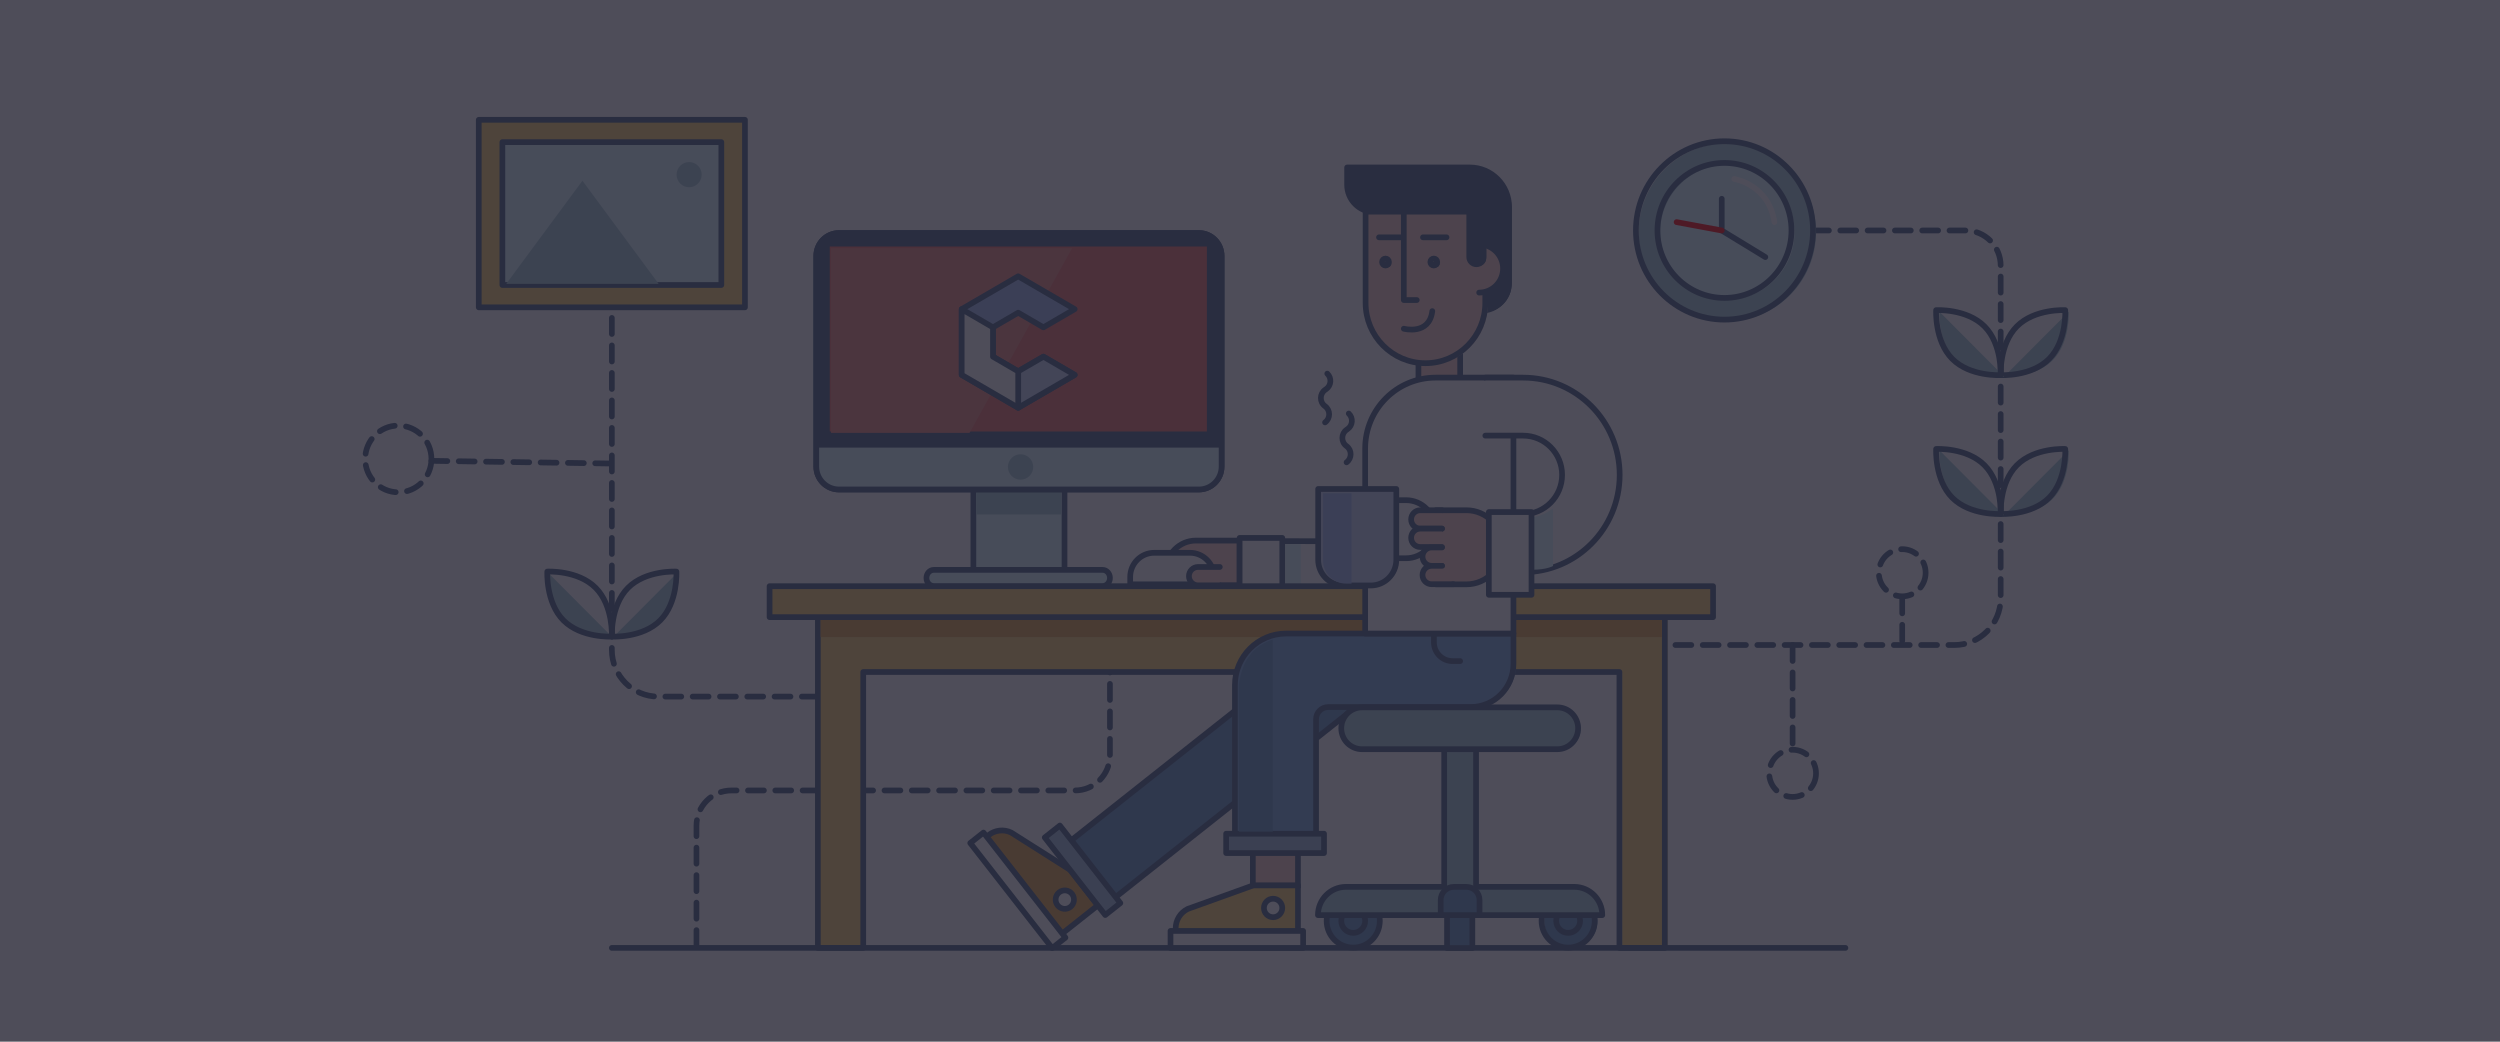 <svg xmlns="http://www.w3.org/2000/svg" width="1200" height="500" viewBox="0 0 1200 500"><defs><clipPath id="a"><path d="M0 1080h1920v-1080h-1920v1080z"/></clipPath><clipPath id="c"><path d="M401.037 840.5h108.296v-73h-108.296v73z"/></clipPath><clipPath id="d"><path d="M1076.74 751.993h110.22v-57.608h-110.22v57.608z"/></clipPath><filter id="b" color-interpolation-filters="sRGB"><feGaussianBlur stdDeviation="5" result="fbSourceGraphic"/><feGaussianBlur stdDeviation=".01" in="SourceGraphic" result="result1"/><feComposite in2="result1" operator="arithmetic" in="fbSourceGraphic" k2=".5" k3=".5" result="result2"/><feBlend in2="fbSourceGraphic" result="result3"/></filter></defs><g clip-path="url(#a)" filter="url(#b)"><path d="M647.681 81.26v8.25c0 7.222 5.833 13.076 13.028 13.076h27.761v47.285h23.639c7.438 0 13.467-6.052 13.467-13.516v-36.146c0-10.465-8.453-18.949-18.88-18.949h-59.015z" fill="#465f81" fill-rule="evenodd"/><path transform="matrix(.546 0 0 -.55 646.617 80.393)" stroke-miterlimit="22.926" d="M0 0v-15.027c0-13.154 10.663-23.817 23.817-23.817h50.752v-86.129h43.216c13.597 0 24.619 11.023 24.619 24.619v65.839c0 19.062-15.453 34.515-34.515 34.515h-107.889z" stroke="#465f81" stroke-width="5" stroke-linecap="round" stroke-linejoin="round" fill="none"/><path d="M471.168 404.392l36.335 46.408 20.322-16.028-13.216-16.879-28.443-17.966c-3.548-1.71-7.755-1.247-10.849 1.194l-4.149 3.272z" fill="#e8a541" fill-rule="evenodd"/><path transform="matrix(.546 0 0 -.55 470.426 404.114)" stroke-miterlimit="22.926" d="M0 0l66.426-84.531 37.152 29.195-24.161 30.745-51.998 32.725c-6.486 3.115-14.178 2.271-19.834-2.174l-7.585-5.96z" stroke="#465f81" stroke-width="5" stroke-linecap="round" stroke-linejoin="round" fill="none"/><path d="M466.448 404.942l39.406 50.33 6.369-5.022-39.406-50.33-6.368 5.023z" fill="#fff" fill-rule="evenodd"/><path transform="matrix(.546 0 0 -.55 465.715 404.665)" stroke-miterlimit="10" d="M0 0l72.04-91.675 11.643 9.148-72.041 91.676-11.642-9.149z" stroke="#465f81" stroke-width="5" stroke-linecap="round" stroke-linejoin="round" fill="none"/><path d="M514.648 435.535c-1.916 1.511-4.691 1.178-6.196-.746-1.505-1.923-1.173-4.707.743-6.219 1.916-1.511 4.691-1.178 6.196.746s1.173 4.708-.743 6.219" fill="#fff" fill-rule="evenodd"/><path transform="matrix(.546 0 0 -.55 513.827 435.313)" stroke-miterlimit="10" d="M0 0c-3.503-2.753-8.575-2.145-11.328 1.359-2.752 3.503-2.144 8.574 1.359 11.327s8.575 2.145 11.328-1.358c2.752-3.504 2.144-8.575-1.359-11.328z" stroke="#465f81" stroke-width="5" stroke-linecap="round" stroke-linejoin="round" fill="none"/><path d="M661.732 331.972l-131.225 103.496-21.315-27.224 131.225-103.496 21.315 27.224z" fill="#6394c2" fill-rule="evenodd"/><path transform="matrix(.546 0 0 -.55 660.642 331.562)" stroke-miterlimit="10" d="M0 0l-239.9-188.518-38.967 49.588 239.9 188.518 38.967-49.588z" stroke="#465f81" stroke-width="5" stroke-linecap="round" stroke-linejoin="round" fill="none"/><path d="M531.368 439.428l-29.084-37.146 7.261-5.727 29.084 37.146-7.261 5.727z" fill="#a2c0dc" fill-rule="evenodd"/><path transform="matrix(.546 0 0 -.55 530.517 439.213)" stroke-miterlimit="10" d="M0 0l-53.17 67.661 13.275 10.432 53.17-67.661-13.275-10.432z" stroke="#465f81" stroke-width="5" stroke-linecap="round" stroke-linejoin="round" fill="none"/><path transform="matrix(.546 0 0 -.55 66.216 557.62)" stroke-miterlimit="10" d="M1162.391 651h-36.687v64.366h36.687v-64.366z" fill="#f8cfc3" fill-rule="evenodd" stroke="#465f81" stroke-width="5"/><path d="M560.641 281.407h41.658v-21.391h-27.347c-7.904 0-14.311 6.431-14.311 14.363v7.027z" fill="#f8cfc3" fill-rule="evenodd"/><path transform="matrix(.546 0 0 -.55 559.737 280.905)" stroke-miterlimit="10" d="M0 0h76.158v38.963h-49.995c-14.449 0-26.163-11.714-26.163-26.163v-12.8z" stroke="#465f81" stroke-width="5" fill="none"/><path transform="matrix(.546 0 0 -.55 646.636 235.162)" stroke-miterlimit="10" d="M0 0l-.17-31.441c0-7.351-5.959-13.309-13.309-13.309l-81.066.089v-53.069l99.982.23c28.619 0 51.82 24.2 51.82 52.82v56.68" fill="#fff" fill-rule="evenodd" stroke="#465f81" stroke-width="5" stroke-linecap="round" stroke-linejoin="round"/><path transform="matrix(.546 0 0 -.55 66.216 557.62)" stroke-miterlimit="10" d="M968.496 482.119h37.509v62.284h-37.509v-62.284z" fill="#fff" fill-rule="evenodd" stroke="#465f81" stroke-width="5" stroke-linecap="round" stroke-linejoin="round"/><path d="M616.912 287.202h7.482v-26.033h-7.482v26.033z" fill="#dbf9ff" fill-rule="evenodd"/><path transform="matrix(.546 0 0 -.55 392.539 334.363)" stroke-miterlimit="22.926" d="M0 0h-140.287c-22.509 0-40.756 18.247-40.756 40.756v307.809" stroke="#465f81" stroke-width="5" stroke-linecap="round" stroke-linejoin="round" stroke-dasharray="14, 10" fill="none"/><path transform="matrix(.546 0 0 -.55 66.216 557.62)" stroke-miterlimit="22.926" d="M814.565 502.407h-80.13v101.593h80.13v-101.593z" fill="#dbf9ff" fill-rule="evenodd" stroke="#465f81" stroke-width="5" stroke-linecap="round" stroke-linejoin="round"/><path d="M509.568 246.941h-40.95v-10.685h40.95v10.685z" fill="#a6ccd6" fill-rule="evenodd"/><path d="M576.391 235.539h-173.046c-6.037 0-10.93-4.911-10.93-10.97v-100.925c0-6.059 4.893-10.97 10.93-10.97h173.046c6.037 0 10.93 4.911 10.93 10.97v100.925c0 6.059-4.893 10.97-10.93 10.97" fill="#465f81" fill-rule="evenodd"/><path transform="matrix(.546 0 0 -.55 575.458 234.953)" stroke-miterlimit="22.926" d="M0 0h-316.354c-11.036 0-19.982 8.946-19.982 19.982v183.834c0 11.036 8.946 19.982 19.982 19.982h316.354c11.036 0 19.982-8.946 19.982-19.982v-183.834c0-11.036-8.946-19.982-19.982-19.982z" stroke="#465f81" stroke-width="5" stroke-linecap="round" stroke-linejoin="round" fill="none"/><path transform="matrix(.546 0 0 -.55 532.773 288.67)" stroke-miterlimit="22.926" d="M0 0v-134.271c0-16.971-13.758-30.729-30.729-30.729h-302.042c-16.971 0-30.729-13.758-30.729-30.729v-106.679" stroke="#465f81" stroke-width="5" stroke-linecap="round" stroke-linejoin="round" stroke-dasharray="14, 10" fill="none"/><path transform="matrix(.546 0 0 -.55 870.236 110.637)" stroke-miterlimit="22.926" d="M0 0h134.271c16.971 0 30.729-13.758 30.729-30.729v-290.287c0-22.508-18.247-40.755-40.756-40.755h-307.809" stroke="#465f81" stroke-width="5" stroke-linecap="round" stroke-linejoin="round" stroke-dasharray="14, 10" fill="none"/><path d="M800.441 294.973h-407.268v160.207h21.818v-132.187h363.632v132.187h21.818v-160.207z" fill="#fdd26a" fill-rule="evenodd"/><path transform="matrix(.546 0 0 -.55 799.098 294.496)" stroke-miterlimit="10" d="M0 0h-744.549v-291.816h39.887v240.777h664.776v-240.777h39.886v291.816z" stroke="#465f81" stroke-width="5" stroke-linecap="round" stroke-linejoin="round" fill="none"/><path d="M797.718 305.792h-403.812v-9.566h403.812v9.566z" fill="#e8a541" fill-rule="evenodd"/><path transform="matrix(.546 0 0 -.55 66.216 557.62)" stroke-miterlimit="10" d="M1384.729 475.262h-829.458v26.999h829.458v-26.999z" fill="#fdd26a" fill-rule="evenodd" stroke="#465f81" stroke-width="5" stroke-linecap="round" stroke-linejoin="round"/><path transform="matrix(.546 0 0 -.55 293.689 454.994)" stroke-miterlimit="10" d="M0 0h1084.446" fill="#fdd26a" fill-rule="evenodd" stroke="#465f81" stroke-width="5" stroke-linecap="round" stroke-linejoin="round"/><path d="M579.307 207.126h-181.022v-88.805h181.022v88.805z" fill="#ef6e65" fill-rule="evenodd"/><path d="M495.15 230.415c0 2.931-2.367 5.307-5.288 5.307-2.92 0-5.287-2.376-5.287-5.307 0-2.931 2.367-5.307 5.287-5.307s5.288 2.376 5.288 5.307" fill="#a6ccd6" fill-rule="evenodd"/><path d="M530.101 274.06h-81.188c-1.948 0-3.527 1.732-3.527 3.868 0 2.137 1.579 3.869 3.527 3.869h81.188c1.948 0 3.527-1.732 3.527-3.869 0-2.136-1.579-3.868-3.527-3.868" fill="#dbf9ff" fill-rule="evenodd"/><path transform="matrix(.546 0 0 -.55 529.252 273.545)" stroke-miterlimit="22.926" d="M0 0h-148.424c-3.561 0-6.448-3.155-6.448-7.046 0-3.892 2.887-7.047 6.448-7.047h148.424c3.561 0 6.448 3.155 6.448 7.047 0 3.891-2.887 7.046-6.448 7.046z" stroke="#465f81" stroke-width="5" stroke-linecap="round" stroke-linejoin="round" fill="none"/><path d="M663.404 442.21c0 7.089-5.726 12.836-12.789 12.836s-12.789-5.746-12.789-12.836c0-7.089 5.725-12.836 12.789-12.836 7.063 0 12.789 5.746 12.789 12.836" fill="#6394c2" fill-rule="evenodd"/><path transform="matrix(.546 0 0 -.55 662.311 442.001)" stroke-miterlimit="10" d="M0 0c0-12.913-10.468-23.38-23.38-23.38-12.913 0-23.38 10.467-23.38 23.38 0 12.913 10.467 23.38 23.38 23.38 12.912 0 23.38-10.467 23.38-23.38z" stroke="#465f81" stroke-width="5" stroke-linecap="round" stroke-linejoin="round" fill="none"/><path d="M766.761 442.21c0 7.089-5.726 12.836-12.789 12.836s-12.789-5.746-12.789-12.836c0-7.089 5.725-12.836 12.789-12.836 7.063 0 12.789 5.746 12.789 12.836" fill="#6394c2" fill-rule="evenodd"/><path transform="matrix(.546 0 0 -.55 765.479 442.001)" stroke-miterlimit="10" d="M0 0c0-12.913-10.468-23.38-23.38-23.38-12.913 0-23.38 10.467-23.38 23.38 0 12.913 10.467 23.38 23.38 23.38 12.912 0 23.38-10.467 23.38-23.38z" stroke="#465f81" stroke-width="5" stroke-linecap="round" stroke-linejoin="round" fill="none"/><path d="M759.716 442.21c0 3.184-2.571 5.765-5.744 5.765-3.172 0-5.744-2.581-5.744-5.765 0-3.184 2.571-5.765 5.744-5.765 3.172 0 5.744 2.581 5.744 5.765" fill="#6394c2" fill-rule="evenodd"/><path transform="matrix(.546 0 0 -.55 758.447 442.001)" stroke-miterlimit="10" d="M0 0c0-5.799-4.701-10.5-10.5-10.5s-10.5 4.701-10.5 10.5 4.701 10.5 10.5 10.5 10.5-4.701 10.5-10.5z" stroke="#465f81" stroke-width="5" stroke-linecap="round" stroke-linejoin="round" fill="none"/><path d="M656.358 442.21c0 3.184-2.571 5.765-5.744 5.765-3.172 0-5.744-2.581-5.744-5.765 0-3.184 2.571-5.765 5.744-5.765 3.172 0 5.744 2.581 5.744 5.765" fill="#6394c2" fill-rule="evenodd"/><path transform="matrix(.546 0 0 -.55 655.278 442.001)" stroke-miterlimit="10" d="M0 0c0-5.799-4.701-10.5-10.5-10.5s-10.5 4.701-10.5 10.5 4.701 10.5 10.5 10.5 10.5-4.701 10.5-10.5z" stroke="#465f81" stroke-width="5" stroke-linecap="round" stroke-linejoin="round" fill="none"/><path transform="matrix(.546 0 0 -.55 66.216 557.62)" stroke-miterlimit="10" d="M1173.095 186.466h-22.25v39h22.25v-39z" fill="#6394c2" fill-rule="evenodd" stroke="#465f81" stroke-width="5" stroke-linecap="round" stroke-linejoin="round"/><path d="M709.678 425.931v-82.781h-15.316v82.781h-47.219c-7.447 0-13.485 6.059-13.485 13.534h136.724c0-7.475-6.038-13.534-13.485-13.534h-47.219z" fill="#a6ccd6" fill-rule="evenodd"/><path transform="matrix(.546 0 0 -.55 708.5 425.692)" stroke-miterlimit="22.926" d="M0 0v150.785h-28v-150.785h-86.324c-13.615 0-24.653-11.037-24.653-24.652h249.954c0 13.615-11.038 24.652-24.653 24.652h-86.324z" stroke="#465f81" stroke-width="5" stroke-linecap="round" stroke-linejoin="round" fill="none"/><path d="M711.36 439.465h-18.68v-7.208c0-3.487 2.816-6.314 6.291-6.314h6.099c3.474 0 6.29 2.827 6.29 6.314v7.208z" fill="#6394c2" fill-rule="evenodd"/><path transform="matrix(.546 0 0 -.55 710.179 439.251)" stroke-miterlimit="10" d="M0 0h-34.15v13.13c0 6.351 5.148 11.5 11.5 11.5h11.15c6.351 0 11.5-5.149 11.5-11.5v-13.13z" stroke="#465f81" stroke-width="5" stroke-linecap="round" stroke-linejoin="round" fill="none"/><path d="M593.727 329.281v79.858h39.011v-63.487c0-3.237 2.615-5.862 5.841-5.862h68.473c11.383 0 20.61-9.262 20.61-20.686v-14.544h-109.304c-13.603 0-24.631 11.068-24.631 24.721" fill="#79a8dc" fill-rule="evenodd"/><path transform="matrix(.546 0 0 -.55 592.762 328.866)" stroke-miterlimit="10" d="M0 0v-145.46h71.318v115.641c0 5.897 4.781 10.678 10.679 10.678h125.179c20.81 0 37.679 16.87 37.679 37.68v26.491h-199.825c-24.869 0-45.03-20.161-45.03-45.03z" stroke="#465f81" stroke-width="5" stroke-linecap="round" stroke-linejoin="round" fill="none"/><path d="M565.238 451.115h58.806v-25.94h-21.389l-31.649 11.345c-3.531 1.743-5.768 5.349-5.768 9.3v5.296z" fill="#fdd26a" fill-rule="evenodd"/><path transform="matrix(.546 0 0 -.55 564.325 450.922)" stroke-miterlimit="10" d="M0 0h107.507v47.25h-39.102l-57.86-20.665c-6.455-3.175-10.545-9.744-10.545-16.939v-9.646z" stroke="#465f81" stroke-width="5" stroke-linecap="round" stroke-linejoin="round" fill="none"/><path transform="matrix(.546 0 0 -.55 66.216 557.62)" stroke-miterlimit="10" d="M907.744 186.592h116.594v14.807h-116.594v-14.807z" fill="#fff" fill-rule="evenodd" stroke="#465f81" stroke-width="5" stroke-linecap="round" stroke-linejoin="round"/><path d="M616.501 436.045c0 2.446-1.976 4.429-4.413 4.429-2.437 0-4.413-1.983-4.413-4.429s1.975-4.429 4.413-4.429c2.437 0 4.413 1.983 4.413 4.429" fill="#fff" fill-rule="evenodd"/><path transform="matrix(.546 0 0 -.55 615.494 435.824)" stroke-miterlimit="10" d="M0 0c0-4.455-3.612-8.067-8.067-8.067-4.456 0-8.067 3.612-8.067 8.067s3.611 8.067 8.067 8.067c4.455 0 8.067-3.612 8.067-8.067z" stroke="#465f81" stroke-width="5" stroke-linecap="round" stroke-linejoin="round" fill="none"/><path transform="matrix(.546 0 0 -.55 66.216 557.62)" stroke-miterlimit="10" d="M980.133 241.246h39.662v29.209h-39.662v-29.209z" fill="#f8cfc3" fill-rule="evenodd" stroke="#465f81" stroke-width="5"/><path transform="matrix(.546 0 0 -.55 66.216 557.62)" stroke-miterlimit="10" d="M1042.704 269.374h-86.053v16.883h86.053v-16.883z" fill="#a2c0dc" fill-rule="evenodd" stroke="#465f81" stroke-width="5" stroke-linecap="round" stroke-linejoin="round"/><path transform="matrix(.546 0 0 -.55 688.278 304.572)" stroke-miterlimit="22.926" d="M0 0v-6.788c0-9.062 7.346-16.408 16.407-16.408h6.63" stroke="#465f81" stroke-width="5" stroke-linecap="round" stroke-linejoin="round" fill="none"/><path d="M610.932 399.2h-16.257v-70.514s.773-8.498 5.169-13.91c3.7-5.699 11.088-7.786 11.088-7.786v92.21z" fill="#6394c2" fill-rule="evenodd"/><path d="M576.391 235.539h-173.046c-6.037 0-10.93-4.911-10.93-10.97v-9.726h194.906v9.726c0 6.059-4.893 10.97-10.93 10.97" fill="#dbf9ff" fill-rule="evenodd"/><path transform="matrix(.546 0 0 -.55 575.458 234.953)" stroke-miterlimit="22.926" d="M0 0h-316.354c-11.036 0-19.982 8.946-19.982 19.982v183.834c0 11.036 8.946 19.982 19.982 19.982h316.354c11.036 0 19.982-8.946 19.982-19.982v-183.834c0-11.036-8.946-19.982-19.982-19.982z" stroke="#465f81" stroke-width="5" stroke-linecap="round" stroke-linejoin="round" fill="none"/><path d="M495.934 224.144c0 3.363-2.716 6.088-6.066 6.088-3.35 0-6.066-2.725-6.066-6.088s2.716-6.088 6.066-6.088c3.35 0 6.066 2.725 6.066 6.088" fill="#a6ccd6" fill-rule="evenodd"/><path d="M465.378 207.762h-66.483v-88.644h115.713l-49.23 88.644z" fill="#f1877a" fill-rule="evenodd"/><path d="M489.507 133.393l13.586 7.872 13.586 7.873-15.046 8.719-6.063-3.514-6.063-3.513-6.063 3.513-6.062 3.514v14.053l6.062 3.513 6.063 3.513 6.063-3.513 6.063-3.513 15.046 8.718-13.586 7.873-13.586 7.873-13.586-7.873-13.586-7.873v-31.49l13.586-7.873 13.586-7.872z" fill="#a2baf0" fill-rule="evenodd"/><path transform="matrix(.546 0 0 -.55 488.732 132.621)" stroke-miterlimit="22.926" d="M0 0l24.838-14.339 24.837-14.34-27.506-15.881-11.085 6.4-11.084 6.399-11.084-6.399-11.083-6.4v-25.597l11.083-6.399 11.084-6.399 11.084 6.399 11.085 6.399 27.506-15.88-24.837-14.34-24.838-14.34-24.837 14.34-24.837 14.34v57.358l24.837 14.34 24.837 14.339z" stroke="#465f81" stroke-width="5" stroke-linecap="round" stroke-linejoin="round" fill="none"/><path d="M489.507 178.936l6.063-3.513 6.063-3.513 15.046 8.718-13.586 7.873-13.586 7.872v-17.437z" fill="#c7d5f6" fill-rule="evenodd"/><path transform="matrix(.546 0 0 -.55 488.733 178.247)" stroke-miterlimit="22.926" d="M0 0l11.084 6.399 11.084 6.399 27.506-15.88-24.837-14.34-24.837-14.339v31.761z" stroke="#465f81" stroke-width="5" stroke-linecap="round" stroke-linejoin="round" fill="none"/><path d="M489.507 196.373l-13.586-7.873-13.586-7.873v-31.49l15.046 8.719v14.053l6.062 3.513 6.063 3.513v17.437z" fill="#fff" fill-rule="evenodd"/><path transform="matrix(.546 0 0 -.55 488.732 195.716)" stroke-miterlimit="22.926" d="M0 0l-24.837 14.34-24.837 14.34v57.358l27.507-15.881v-25.597l11.083-6.399 11.084-6.399v-31.762z" stroke="#465f81" stroke-width="5" stroke-linecap="round" stroke-linejoin="round" fill="none"/><path d="M871.71 111.419c0 23.6-19.062 42.732-42.576 42.732s-42.576-19.132-42.576-42.732c0-23.6 19.062-42.732 42.576-42.732s42.576 19.132 42.576 42.732" fill="#a6ccd6" fill-rule="evenodd"/><path transform="matrix(.546 0 0 -.55 870.236 110.607)" stroke-miterlimit="22.926" d="M0 0c0-42.988-34.848-77.836-77.836-77.836s-77.836 34.848-77.836 77.836 34.848 77.836 77.836 77.836 77.836-34.848 77.836-77.836z" stroke="#465f81" stroke-width="5" stroke-linecap="round" stroke-linejoin="round" fill="none"/><path d="M861.359 111.419c0 17.862-14.428 32.343-32.225 32.343-17.798 0-32.225-14.48-32.225-32.343 0-17.862 14.428-32.343 32.225-32.343s32.225 14.48 32.225 32.343" fill="#dbf9ff" fill-rule="evenodd"/><path transform="matrix(.546 0 0 -.55 859.905 110.607)" stroke-miterlimit="22.926" d="M0 0c0-32.536-26.376-58.912-58.912-58.912-32.537 0-58.913 26.376-58.913 58.912s26.376 58.912 58.913 58.912c32.536 0 58.912-26.376 58.912-58.912z" stroke="#465f81" stroke-width="5" stroke-linecap="round" stroke-linejoin="round" fill="none"/><path transform="matrix(.546 0 0 -.55 832.436 85.903)" stroke-miterlimit="22.926" d="M0 0s30.333-4.667 35.333-37.667" stroke="#fff" stroke-width="5" stroke-linecap="round" stroke-linejoin="round" fill="none"/><path transform="matrix(.546 0 0 -.55 826.439 95.42)" stroke-miterlimit="22.926" d="M0 0v-27.667l38.317-23.196" fill="#dbf9ff" fill-rule="evenodd" stroke="#465f81" stroke-width="5" stroke-linecap="round" stroke-linejoin="round"/><path transform="matrix(.546 0 0 -.55 804.772 106.62)" stroke-miterlimit="22.926" d="M0 0l39.683-7.304" fill="#dbf9ff" fill-rule="evenodd" stroke="#f00" stroke-width="5" stroke-linecap="round" stroke-linejoin="round"/><path transform="matrix(.546 0 0 -.55 66.216 557.62)" stroke-miterlimit="10" d="M533.618 745.648h-234v163.634h234v-163.634z" fill="#fdd26a" fill-rule="evenodd" stroke="#465f81" stroke-width="5" stroke-linecap="round" stroke-linejoin="round"/><path transform="matrix(.546 0 0 -.55 66.216 557.62)" stroke-miterlimit="22.926" d="M512.867 765.129h-192.498v124.671h192.498v-124.671z" fill="#dbf9ff" fill-rule="evenodd" stroke="#465f81" stroke-width="5" stroke-linecap="round" stroke-linejoin="round"/><path transform="matrix(.546 0 0 -.55 207.084 221.203)" stroke-miterlimit="22.926" d="M0 0l159.667-2.369" stroke="#465f81" stroke-width="5" stroke-linecap="round" stroke-linejoin="round" stroke-dasharray="14, 10" fill="none"/><path transform="matrix(.546 0 0 -.55 207.084 220.287)" stroke-miterlimit="22.926" d="M0 0c0-16.079-13.034-29.113-29.113-29.113s-29.114 13.034-29.114 29.113 13.035 29.113 29.114 29.113 29.113-13.034 29.113-29.113z" stroke="#465f81" stroke-width="5" stroke-linecap="round" stroke-linejoin="round" stroke-dasharray="14, 10" fill="none"/><path transform="matrix(.546 0 0 -.55 871.688 371.203)" stroke-miterlimit="22.926" d="M0 0c0-11.367-9.215-20.583-20.583-20.583-11.367 0-20.582 9.216-20.582 20.583 0 11.367 9.215 20.583 20.582 20.583 11.368 0 20.583-9.216 20.583-20.583z" stroke="#465f81" stroke-width="5" stroke-linecap="round" stroke-linejoin="round" stroke-dasharray="14, 10" fill="none"/><path transform="matrix(.546 0 0 -.55 924.3 274.919)" stroke-miterlimit="22.926" d="M0 0c0-11.367-9.215-20.583-20.583-20.583-11.367 0-20.582 9.216-20.582 20.583 0 11.367 9.215 20.583 20.582 20.583 11.368 0 20.583-9.216 20.583-20.583z" stroke="#465f81" stroke-width="5" stroke-linecap="round" stroke-linejoin="round" stroke-dasharray="14, 10" fill="none"/><path transform="matrix(.546 0 0 -.55 860.451 309.57)" stroke-miterlimit="22.926" d="M0 0v-87.37" stroke="#465f81" stroke-width="5" stroke-linecap="round" stroke-linejoin="round" stroke-dasharray="14, 10" fill="none"/><path transform="matrix(.546 0 0 -.55 913.062 286.7)" stroke-miterlimit="22.926" d="M0 0v-45.859" stroke="#465f81" stroke-width="5" stroke-linecap="round" stroke-linejoin="round" stroke-dasharray="14, 10" fill="none"/><path d="M976.637 166.043c-8.567 8.599-14.651 14.704-14.651 14.704s14.702.814 23.269-7.785c8.568-8.598 7.756-23.354 7.756-23.354s-7.807 7.835-16.374 16.434" fill="#a6ccd6" fill-rule="evenodd"/><path transform="matrix(.546 0 0 -.55 968.09 156.665)" stroke-miterlimit="22.926" d="M0 0c-15.663-15.663-14.18-42.539-14.18-42.539s26.877-1.483 42.539 14.179c15.663 15.663 14.18 42.54 14.18 42.54s-26.877 1.483-42.539-14.18z" stroke="#465f81" stroke-width="5" stroke-linecap="round" stroke-linejoin="round" fill="none"/><path d="M945.57 164.313c-8.567-8.599-14.651-14.704-14.651-14.704s-.811 14.755 7.756 23.354c8.567 8.599 23.269 7.785 23.269 7.785s-7.807-7.835-16.374-16.434" fill="#a6ccd6" fill-rule="evenodd"/><path transform="matrix(.546 0 0 -.55 952.564 156.665)" stroke-miterlimit="22.926" d="M0 0c-15.663 15.663-42.539 14.18-42.539 14.18s-1.483-26.877 14.179-42.54c15.663-15.662 42.54-14.179 42.54-14.179s1.482 26.876-14.18 42.539z" stroke="#465f81" stroke-width="5" stroke-linecap="round" stroke-linejoin="round" fill="none"/><path d="M976.637 232.561c-8.567 8.599-14.651 14.704-14.651 14.704s14.702.814 23.269-7.785c8.568-8.598 7.756-23.354 7.756-23.354s-7.807 7.835-16.374 16.434" fill="#a6ccd6" fill-rule="evenodd"/><path transform="matrix(.546 0 0 -.55 968.09 223.305)" stroke-miterlimit="22.926" d="M0 0c-15.663-15.663-14.18-42.539-14.18-42.539s26.877-1.483 42.539 14.179c15.663 15.663 14.18 42.54 14.18 42.54s-26.877 1.483-42.539-14.18z" stroke="#465f81" stroke-width="5" stroke-linecap="round" stroke-linejoin="round" fill="none"/><path d="M945.57 230.831c-8.567-8.599-14.651-14.704-14.651-14.704s-.811 14.755 7.756 23.354c8.567 8.599 23.269 7.785 23.269 7.785s-7.807-7.835-16.374-16.434" fill="#a6ccd6" fill-rule="evenodd"/><path transform="matrix(.546 0 0 -.55 952.564 223.305)" stroke-miterlimit="22.926" d="M0 0c-15.663 15.663-42.539 14.18-42.539 14.18s-1.483-26.877 14.179-42.54c15.663-15.662 42.54-14.179 42.54-14.179s1.482 26.876-14.18 42.539z" stroke="#465f81" stroke-width="5" stroke-linecap="round" stroke-linejoin="round" fill="none"/><path d="M308.778 291.311l-14.651 14.704s14.702.814 23.269-7.785c8.568-8.598 7.756-23.354 7.756-23.354s-7.807 7.835-16.374 16.434" fill="#a6ccd6" fill-rule="evenodd"/><path transform="matrix(.546 0 0 -.55 301.452 282.162)" stroke-miterlimit="22.926" d="M0 0c-15.663-15.663-14.18-42.539-14.18-42.539s26.877-1.483 42.54 14.179c15.662 15.663 14.179 42.54 14.179 42.54s-26.876 1.483-42.539-14.18z" stroke="#465f81" stroke-width="5" stroke-linecap="round" stroke-linejoin="round" fill="none"/><path d="M277.712 289.582l-14.651-14.704s-.811 14.755 7.756 23.354c8.567 8.599 23.269 7.785 23.269 7.785s-7.807-7.835-16.374-16.434" fill="#a6ccd6" fill-rule="evenodd"/><path transform="matrix(.546 0 0 -.55 285.927 282.162)" stroke-miterlimit="22.926" d="M0 0c-15.663 15.663-42.539 14.18-42.539 14.18s-1.483-26.877 14.18-42.54c15.662-15.662 42.539-14.179 42.539-14.179s1.483 26.876-14.18 42.539z" stroke="#465f81" stroke-width="5" stroke-linecap="round" stroke-linejoin="round" fill="none"/><path clip-path="url(#c)" d="M285.584 136.262l29.619-40.077 29.62 40.077h-59.238z" opacity=".5" fill="#a6ccd6" fill-rule="evenodd"/><path d="M242.989 136.262l36.581-49.496 36.581 49.496h-73.161z" fill="#a6ccd6" fill-rule="evenodd"/><path d="M336.8 83.832c0 3.335-2.694 6.039-6.017 6.039-3.323 0-6.017-2.704-6.017-6.039 0-3.335 2.694-6.039 6.017-6.039 3.323 0 6.017 2.704 6.017 6.039" fill="#a6ccd6" fill-rule="evenodd"/><path d="M748.77 359.979h-93.91c-5.516 0-9.989-4.489-9.989-10.025 0-5.537 4.472-10.025 9.989-10.025h93.91c5.516 0 9.989 4.489 9.989 10.025 0 5.537-4.472 10.025-9.989 10.025" fill="#a6ccd6" fill-rule="evenodd"/><path transform="matrix(.546 0 0 -.55 747.521 359.62)" stroke-miterlimit="22.926" d="M0 0h-171.681c-10.085 0-18.261 8.176-18.261 18.261 0 10.085 8.176 18.261 18.261 18.261h171.681c10.085 0 18.261-8.176 18.261-18.261 0-10.085-8.176-18.261-18.261-18.261z" stroke="#465f81" stroke-width="5" stroke-linecap="round" stroke-linejoin="round" fill="none"/><path d="M727.663 304.56h-71.305v-88.643c0-18.763 15.155-33.973 33.849-33.973h37.456v122.615z" fill="#fff" fill-rule="evenodd"/><path transform="matrix(.546 0 0 -.55 726.453 304.1)" stroke-miterlimit="10" d="M0 0h-130.356v161.462c0 34.176 27.705 61.881 61.881 61.881h68.475v-223.343z" stroke="#465f81" stroke-width="5" stroke-linecap="round" stroke-linejoin="round" fill="none"/><path transform="matrix(.546 0 0 -.55 712.953 181.262)" stroke-miterlimit="10" d="M0 0h33.212c46.887 0 84.896-38.009 84.896-84.895 0-46.886-38.009-84.895-84.896-84.895h-23.195v50.611h23.195c18.935 0 34.284 15.35 34.284 34.284 0 18.934-15.349 34.283-34.284 34.283l-33.212.001" fill="#fff" fill-rule="evenodd" stroke="#465f81" stroke-width="5" stroke-linecap="round" stroke-linejoin="round"/><path transform="matrix(.546 0 0 -.55 669.684 240.086)" stroke-miterlimit="10" d="M0 0h9.622c13.992 0 25.334-11.342 25.334-25.333 0-13.992-11.342-25.334-25.334-25.334h-16.955" stroke="#465f81" stroke-width="5" stroke-linecap="round" stroke-linejoin="round" fill="none"/><path transform="matrix(.546 0 0 -.55 689.291 244.92)" stroke-miterlimit="10" d="M0 0h26.731c17.609 0 31.884-14.474 31.884-32.328 0-17.855-14.275-32.329-31.884-32.329h-26.731" fill="#f8cfc3" fill-rule="evenodd" stroke="#465f81" stroke-width="5" stroke-linecap="round" stroke-linejoin="round"/><path transform="matrix(.546 0 0 -.55 692.161 253.743)" stroke-miterlimit="10" d="M0 0h-19.12c-4.43 0-8.021 3.591-8.021 8.021 0 4.43 3.591 8.021 8.021 8.021h19.12" fill="#f8cfc3" fill-rule="evenodd" stroke="#465f81" stroke-width="5" stroke-linecap="round" stroke-linejoin="round"/><path transform="matrix(.546 0 0 -.55 692.161 262.566)" stroke-miterlimit="10" d="M0 0h-19.12c-4.43 0-8.021 3.591-8.021 8.021 0 4.43 3.591 8.021 8.021 8.021h19.12" fill="#f8cfc3" fill-rule="evenodd" stroke="#465f81" stroke-width="5" stroke-linecap="round" stroke-linejoin="round"/><path transform="matrix(.546 0 0 -.55 692.161 271.6)" stroke-miterlimit="10" d="M0 0h-9.12c-4.43 0-8.021 3.591-8.021 8.021 0 4.43 3.591 8.021 8.021 8.021h9.12" fill="#f8cfc3" fill-rule="evenodd" stroke="#465f81" stroke-width="5" stroke-linecap="round" stroke-linejoin="round"/><path transform="matrix(.546 0 0 -.55 697.621 280.423)" stroke-miterlimit="10" d="M0 0h-19.12c-4.43 0-8.021 3.591-8.021 8.021 0 4.43 3.591 8.021 8.021 8.021h9.12" fill="#f8cfc3" fill-rule="evenodd" stroke="#465f81" stroke-width="5" stroke-linecap="round" stroke-linejoin="round"/><path d="M659.062 281.536h-13.028c-6.779 0-12.275-5.516-12.275-12.32v-33.925h37.577v33.925c0 6.804-5.496 12.32-12.275 12.32" fill="#c7d5f6" fill-rule="evenodd"/><path transform="matrix(.546 0 0 -.55 657.977 281.034)" stroke-miterlimit="22.926" d="M0 0h-23.817c-12.393 0-22.44 10.047-22.44 22.44v61.794h68.697v-61.794c0-12.393-10.047-22.44-22.44-22.44z" stroke="#465f81" stroke-width="5" stroke-linecap="round" stroke-linejoin="round" fill="none"/><path d="M648.728 280.126h-2.602c-6.115 0-11.073-4.976-11.073-11.113v-32.258h13.675v43.371z" fill="#a2baf0" fill-rule="evenodd"/><path d="M735.654 273.466c6.792 0 9.801-1.784 9.801-1.784v-27.633s-5.197 4.047-9.518 4.047c-3.534 5.354-5.445 21.711-.283 25.37" fill="#dbf9ff" fill-rule="evenodd"/><path transform="matrix(.546 0 0 -.55 66.216 557.62)" stroke-miterlimit="10" d="M1187.591 494.762h37.509v72.193h-37.509v-72.193z" fill="#fff" fill-rule="evenodd" stroke="#465f81" stroke-width="5" stroke-linecap="round" stroke-linejoin="round"/><path d="M583.679 280.984h-40.313v-3.524c0-6.401 5.17-11.589 11.548-11.589h17.217c6.377 0 11.548 5.189 11.548 11.589v3.524z" fill="#fff" fill-rule="evenodd"/><path transform="matrix(.546 0 0 -.55 582.732 280.481)" stroke-miterlimit="10" d="M0 0h-73.698v6.419c0 11.659 9.452 21.11 21.111 21.11h31.476c11.659 0 21.111-9.451 21.111-21.11v-6.419z" stroke="#465f81" stroke-width="5" stroke-linecap="round" stroke-linejoin="round" fill="none"/><path transform="matrix(.546 0 0 -.55 585.508 280.973)" stroke-miterlimit="10" d="M0 0h-19.12c-4.43 0-8.021 3.591-8.021 8.021 0 4.43 3.591 8.021 8.021 8.021h19.12" fill="#f8cfc3" fill-rule="evenodd" stroke="#465f81" stroke-width="5" stroke-linecap="round" stroke-linejoin="round"/><path d="M685.338 175.029c-15.893 0-28.777-12.931-28.777-28.882v-43.73h57.553v43.73c0 15.951-12.884 28.882-28.777 28.882" fill="#f8cfc3" fill-rule="evenodd"/><path transform="matrix(.546 0 0 -.55 684.205 174.333)" stroke-miterlimit="10" d="M0 0c-29.055 0-52.608 23.553-52.608 52.608v79.654h105.216v-79.654c0-29.055-23.554-52.608-52.608-52.608z" stroke="#465f81" stroke-width="5" stroke-linecap="round" stroke-linejoin="round" fill="none"/><path transform="matrix(.546 0 0 -.55 710 117.345)" stroke-miterlimit="10" d="M0 0c11.598 0 21-9.402 21-21s-9.402-21-21-21" fill="#f8cfc3" fill-rule="evenodd" stroke="#465f81" stroke-width="5" stroke-linecap="round" stroke-linejoin="round"/><path d="M667.807 126.562c0 .925-.747 1.674-1.668 1.674-.921 0-1.668-.749-1.668-1.674 0-.925.747-1.674 1.668-1.674.921 0 1.668.749 1.668 1.674" fill="#465f81" fill-rule="evenodd"/><path transform="matrix(.546 0 0 -.55 666.706 125.778)" stroke-miterlimit="10" d="M0 0c0-1.684-1.365-3.049-3.049-3.049s-3.05 1.365-3.05 3.049 1.366 3.049 3.05 3.049c1.684 0 3.049-1.365 3.049-3.049z" stroke="#465f81" stroke-width="5" stroke-linecap="round" stroke-linejoin="round" fill="none"/><path d="M691.032 126.562c0 .925-.747 1.674-1.668 1.674-.921 0-1.668-.749-1.668-1.674 0-.925.747-1.674 1.668-1.674.921 0 1.668.749 1.668 1.674" fill="#465f81" fill-rule="evenodd"/><path transform="matrix(.546 0 0 -.55 689.888 125.778)" stroke-miterlimit="10" d="M0 0c0-1.684-1.365-3.049-3.049-3.049s-3.05 1.365-3.05 3.049 1.366 3.049 3.05 3.049c1.684 0 3.049-1.365 3.049-3.049z" stroke="#465f81" stroke-width="5" stroke-linecap="round" stroke-linejoin="round" fill="none"/><path transform="matrix(.546 0 0 -.55 683.033 113.914)" stroke-miterlimit="22.926" d="M0 0h20.693" stroke="#465f81" stroke-width="5" stroke-linecap="round" stroke-linejoin="round" fill="none"/><path transform="matrix(.546 0 0 -.55 661.921 113.914)" stroke-miterlimit="22.926" d="M0 0h20.693" stroke="#465f81" stroke-width="5" stroke-linecap="round" stroke-linejoin="round" fill="none"/><path d="M709.861 127.615c-1.91 0-3.458-1.554-3.458-3.47v-21.608c0-1.917 1.548-3.47 3.458-3.47 1.91 0 3.458 1.554 3.458 3.47v21.608c0 1.917-1.548 3.47-3.458 3.47" fill="#465f81" fill-rule="evenodd"/><path transform="matrix(.546 0 0 -.55 708.683 126.832)" stroke-miterlimit="22.926" d="M0 0c-3.491 0-6.321 2.83-6.321 6.321v39.358c0 3.491 2.83 6.321 6.321 6.321 3.491 0 6.321-2.83 6.321-6.321v-39.358c0-3.491-2.83-6.321-6.321-6.321z" stroke="#465f81" stroke-width="5" stroke-linecap="round" stroke-linejoin="round" fill="none"/><path transform="matrix(.546 0 0 -.55 673.822 157.787)" stroke-miterlimit="22.926" d="M0 0s22.443-5.969 25.049 15.359" stroke="#465f81" stroke-width="5" stroke-linecap="round" stroke-linejoin="round" fill="none"/><path transform="matrix(.546 0 0 -.55 673.822 101.589)" stroke-miterlimit="22.926" d="M0 0v-77.148h11.403" stroke="#465f81" stroke-width="5" stroke-linecap="round" stroke-linejoin="round" fill="none"/><path transform="matrix(.546 0 0 -.55 647.407 198.498)" stroke-miterlimit="22.926" d="M0 0c4.049-3.81 3.551-10.384-1.026-13.54l-.84-.579c-4.979-3.432-5.041-10.765-.122-14.282 4.848-3.467 4.872-10.666.047-14.164" stroke="#465f81" stroke-width="5" stroke-linecap="round" stroke-linejoin="round" fill="none"/><path transform="matrix(.546 0 0 -.55 637.091 179.338)" stroke-miterlimit="22.926" d="M0 0c4.049-3.81 3.551-10.384-1.026-13.54l-.84-.579c-4.978-3.432-5.041-10.765-.122-14.282 4.848-3.467 4.872-10.666.047-14.164" stroke="#465f81" stroke-width="5" stroke-linecap="round" stroke-linejoin="round" fill="none"/><path clip-path="url(#d)" transform="matrix(.546 0 0 -.55 712.929 145.399)" stroke-miterlimit="10" d="M0 0c0-29.055-23.553-52.608-52.608-52.608-29.054 0-52.608 23.553-52.608 52.608" opacity=".3" fill="#465f81" fill-rule="evenodd" stroke="#465f81" stroke-width="5" stroke-linecap="round" stroke-linejoin="round"/></g><path d="M0 500h1200v-500h-1200v500z" fill="#222130" fill-opacity=".799"/></svg>